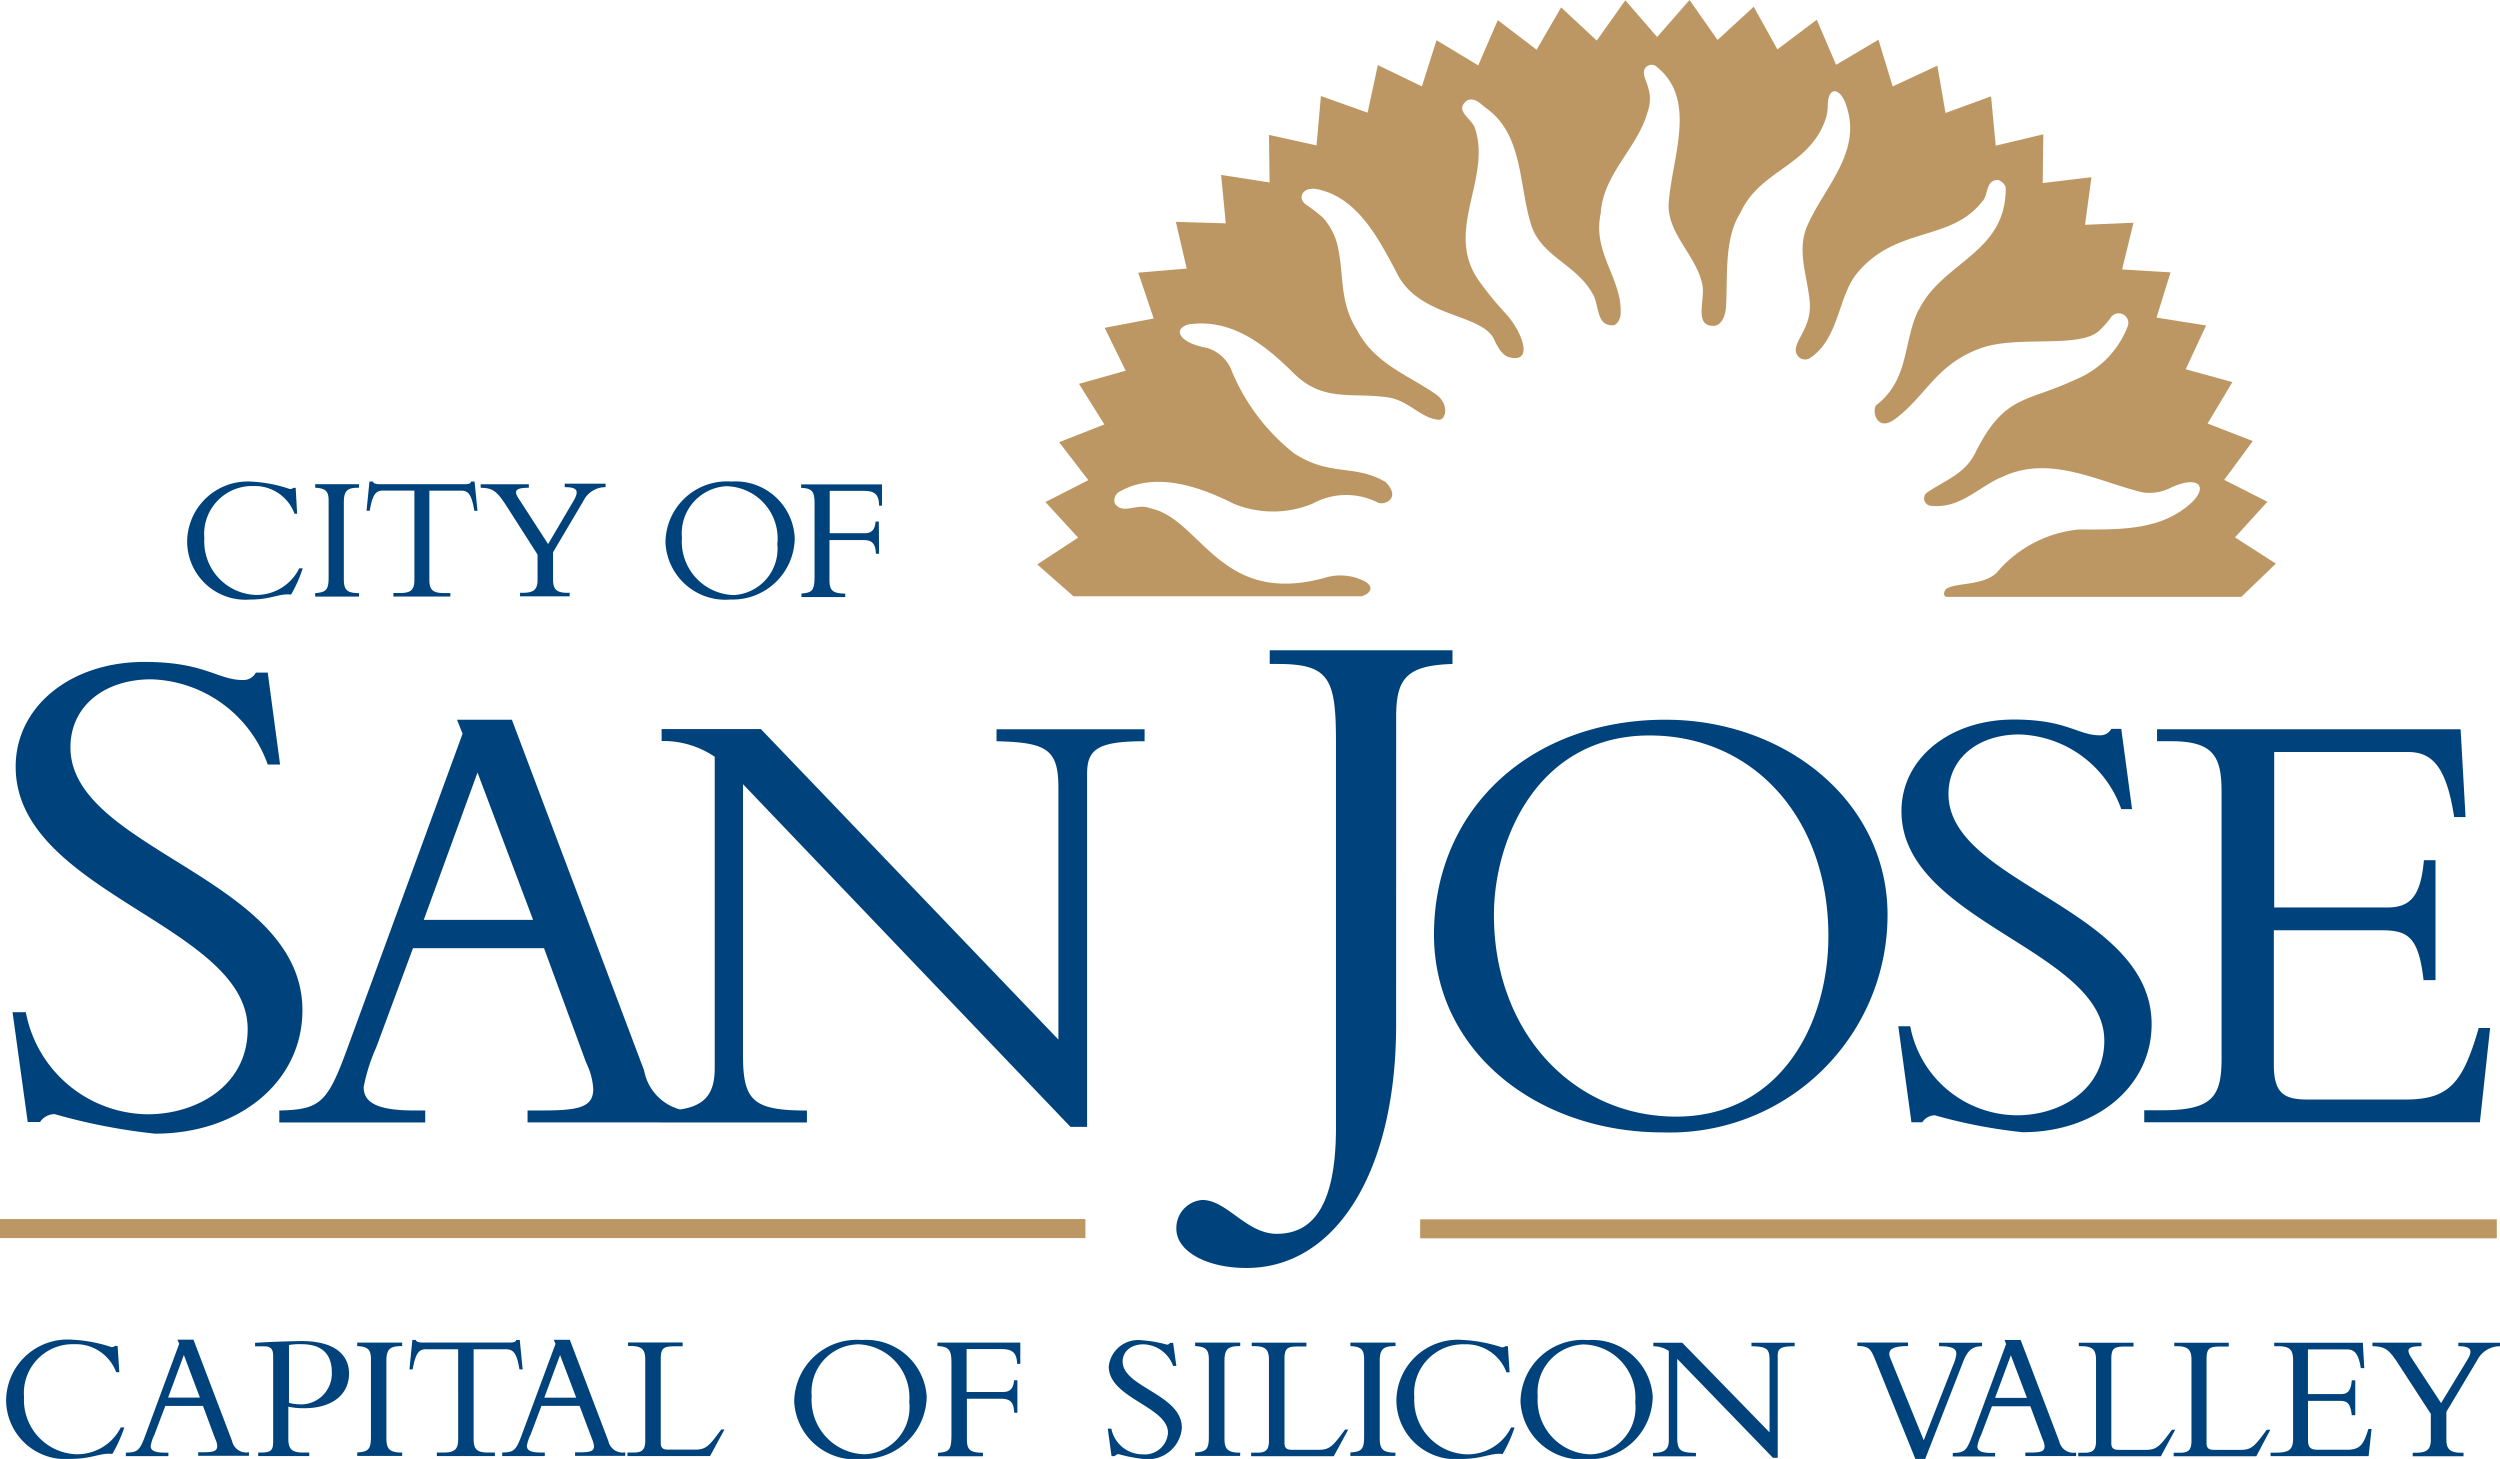 <svg xmlns="http://www.w3.org/2000/svg" xmlns:xlink="http://www.w3.org/1999/xlink" width="101.297" height="59.115" viewBox="0 0 101.297 59.115"><defs><style>.a{fill:none;}.b{clip-path:url(#a);}.c{fill:#bc9763;}.d{fill:#00427b;}</style><clipPath id="a"><rect class="a" width="101.297" height="59.115"/></clipPath></defs><g class="b"><path class="c" d="M391.113,12.547c-.639,1.3-.367,2.814-1.7,3.855-.213.166-.035,1.159.757.568,1.254-.946,1.656-2.2,3.429-2.85,1.455-.544,3.914,0,4.777-.674a3.982,3.982,0,0,0,.5-.544.39.39,0,0,1,.721.284,3.786,3.786,0,0,1-2.117,2.188c-2.034.958-2.886.591-4.08,2.992-.414.828-1.183,1.076-1.9,1.561a.3.3,0,0,0,.118.568c1.194.13,1.939-.792,2.885-1.171,1.939-.922,3.891.2,5.688.627a1.9,1.9,0,0,0,1.159-.2c1.242-.568,1.632.095.438.922-1.135.792-2.578.792-4.163.78a4.976,4.976,0,0,0-3.358,1.762c-.544.5-1.514.39-1.987.615-.142.059-.213.355-.012.355h11.92l1.4-1.348-1.656-1.064,1.313-1.443-1.75-.887,1.159-1.573-1.833-.71,1.005-1.679-1.892-.52.828-1.774-2.01-.319.568-1.833-1.963-.118.461-1.892-1.963.083.26-1.928-1.975.237.024-1.975-1.928.461-.189-2-1.845.674-.331-1.916-1.809.84-.579-1.892-1.715,1.017L386.986.8,385.389,2,384.431.272,382.965,1.62,381.83,0l-1.313,1.5L379.228.012l-1.159,1.632L376.627.3l-.993,1.715L374.061.816l-.792,1.833-1.691-1.017L370.986,3.5,369.2,2.637l-.414,1.928-1.892-.674-.177,2-1.928-.426.024,1.928-1.963-.307.189,1.963-2.022-.059.438,1.892-1.963.166.627,1.857-1.987.378.851,1.738-1.892.532,1.029,1.644-1.833.721,1.183,1.537-1.738.887,1.324,1.443L355.4,22.87l1.466,1.289H368.55c.355-.118.509-.367.142-.591a2.15,2.15,0,0,0-1.525-.189c-4.387,1.277-5.1-2.377-7.214-2.791-.5-.213-1.135.3-1.419-.213a.415.415,0,0,1,.236-.473c1.466-.816,3.276-.154,4.588.508a4.2,4.2,0,0,0,3.193,0,2.833,2.833,0,0,1,2.672-.035c.319.095.911-.225.284-.851-1.289-.733-2.211-.2-3.69-1.147a8.273,8.273,0,0,1-2.578-3.453,1.559,1.559,0,0,0-.958-.828c-1.135-.2-1.4-.757-.769-.946,1.8-.284,3.193.9,4.293,1.987,1.194,1.183,2.4.745,3.831.97.828.13,1.325.851,2.022.9.319.024.449-.65-.118-1.041-1.147-.792-2.483-1.23-3.2-2.625-.686-1.088-.52-2.188-.733-3.193a2.577,2.577,0,0,0-.639-1.336A6.289,6.289,0,0,0,366.3,8.3c-.367-.26-.177-.733.414-.639,1.667.319,2.519,2.022,3.24,3.37.887,1.868,3.465,1.644,3.962,2.732.177.39.367.65.6.71,1.029.272.532-1.041-.13-1.762a13.15,13.15,0,0,1-1.135-1.4c-1.336-1.987.544-4.056-.106-6.09-.13-.438-.887-.733-.319-1.159.331-.13.568.189.828.367,1.407,1.064,1.265,3,1.727,4.576.367,1.372,1.821,1.667,2.5,2.862.307.426.13,1.348.851,1.313.166-.012.26-.225.3-.378.13-1.466-1.159-2.519-.8-4.163.095-1.585,1.478-2.625,1.892-4.08.307-.851-.189-1.324-.142-1.667a.317.317,0,0,1,.449-.237c1.75,1.313.7,3.666.556,5.546-.095,1.242,1.112,2.129,1.36,3.323.13.591-.343,1.656.414,1.679.378.024.52-.438.544-.733.083-1.253-.095-2.779.591-3.855.781-1.727,2.791-1.88,3.441-3.772a1.828,1.828,0,0,0,.095-.556c0-.863.568-.745.792.13.532,1.774-.922,3.181-1.585,4.647-.5,1.029-.036,2.1.059,3.146.106,1.135-.733,1.632-.532,2.129a.375.375,0,0,0,.532.177c1.183-.769,1.147-2.46,1.88-3.394,1.573-1.975,3.808-1.3,5.1-2.945.284-.26.118-.887.662-.887.154.071.331.2.3.414-.036,2.566-2.566,2.921-3.512,4.837" transform="translate(-313.372)"/><path class="c" d="M0,417.7H43.979v.769H0Zm57.543.78h43.624v-.769H57.543Z" transform="translate(0 -368.305)"/><path class="d" d="M2.9,186.51a5.076,5.076,0,0,0,4.943,4.127c1.963,0,4.044-1.147,4.044-3.453,0-4.222-9.4-5.511-9.4-10.631,0-2.436,2.223-4.245,5.215-4.245,2.46,0,2.956.733,3.985.733a.566.566,0,0,0,.532-.3H12.7l.5,3.725h-.5a5.174,5.174,0,0,0-4.718-3.453c-1.928,0-3.276,1.112-3.276,2.755,0,4.163,9.4,5.274,9.4,10.655,0,2.874-2.542,5-5.972,5a23.993,23.993,0,0,1-4.068-.792.714.714,0,0,0-.591.319h-.5L2.36,186.5H2.9Zm20.553-3.749H19.022L21.2,176.79Zm.438,1.135,1.715,4.659a2.782,2.782,0,0,1,.284,1.052c0,.721-.532.875-2,.875h-.662v.485H30.28v-.485a2.015,2.015,0,0,1-2.33-1.62L22.593,174.65H20.37l.225.568-4.659,12.724c-.816,2.235-1.1,2.507-2.767,2.542v.485h5.913v-.485h-.414c-1.407,0-2.081-.26-2.081-.946a7.279,7.279,0,0,1,.508-1.608l1.49-4.021h5.31ZM45.9,191.146v-14.3c0-.993.414-1.324,2.33-1.324v-.485h-6v.485c2.046.047,2.507.331,2.507,1.892V187.61L32.681,175.028H28.66v.485a3.713,3.713,0,0,1,2.152.639v12.618c0,1.171-.508,1.715-2.1,1.715H28.6v.485h5.948v-.485c-2.176,0-2.59-.39-2.59-2.235V177.263l13.268,13.883Zm12.523-16.615c0-1.549.414-2.081,2.282-2.14v-.556H53.3v.556h.319c2.1,0,2.365.591,2.365,3.157v15.633c0,3.252-.993,4.3-2.4,4.3-1.23,0-2.022-1.372-3.015-1.372a1.138,1.138,0,0,0-1.052,1.171c0,.911,1.23,1.585,2.838,1.585,3.654,0,6.066-3.95,6.066-9.839Zm10.264.757c4.222,0,7.249,3.358,7.249,8.124,0,3.642-2,7.32-6.173,7.32-4.127,0-7.379-3.382-7.379-8.171,0-3.075,1.786-7.273,6.3-7.273m.532,16.083a8.819,8.819,0,0,0,9.117-8.81c0-4.612-4.151-7.911-9-7.911-5.452,0-9.378,3.607-9.378,8.715.012,4.777,4.245,8.006,9.259,8.006m9.555-4.3.532,3.891h.438a.624.624,0,0,1,.508-.284,21.031,21.031,0,0,0,3.559.686c3,0,5.227-1.868,5.227-4.375,0-4.718-8.231-5.688-8.231-9.33,0-1.431,1.183-2.412,2.874-2.412a4.53,4.53,0,0,1,4.127,3.027h.438l-.438-3.252H87.4a.506.506,0,0,1-.461.26c-.9,0-1.336-.639-3.489-.639-2.613,0-4.553,1.585-4.553,3.713,0,4.482,8.219,5.605,8.219,9.295,0,2.022-1.821,3.027-3.536,3.027a4.429,4.429,0,0,1-4.328-3.607Zm21.782-6.729h-.485c-.13,1.49-.568,1.916-1.49,1.916H94v-6.3h5.4c.922,0,1.561.461,1.892,2.637h.461l-.2-3.559h-12.3v.485h.568c1.715,0,2.046.615,2.046,2.046v10.808c0,1.537-.355,2.1-2.412,2.1h-.721v.485h13.6l.414-3.82h-.461c-.639,2.211-1.183,2.9-2.968,2.9h-3.95c-.946,0-1.384-.225-1.384-1.407v-5.452h4.328c1.052,0,1.537.2,1.738,2.022h.485v-4.86ZM6.688,201.1l-.071-1.076H6.5c-.012.024-.047.047-.13.047a5.985,5.985,0,0,0-1.585-.3A2.49,2.49,0,0,0,2.1,202.25,2.4,2.4,0,0,0,4.713,204.6c.887,0,1.218-.26,1.691-.2a5.535,5.535,0,0,0,.485-1.076H6.747a1.977,1.977,0,0,1-1.821,1.088,2.2,2.2,0,0,1-2.1-2.318,1.978,1.978,0,0,1,2.034-2.14,1.741,1.741,0,0,1,1.7,1.135h.13Zm3.264,1.017H8.663l.639-1.727Zm.118.319.5,1.348a.724.724,0,0,1,.083.3c0,.2-.154.248-.579.248H9.881v.142h2.058v-.142a.591.591,0,0,1-.686-.461l-1.561-4.1h-.65l.071.166-1.36,3.678c-.237.65-.319.721-.8.733v.142H8.675v-.142H8.557c-.414,0-.6-.071-.6-.272a1.753,1.753,0,0,1,.154-.461l.438-1.159H10.07Zm3.477-2.448a2.569,2.569,0,0,1,.52-.035c.993,0,1.23.568,1.23,1.147a1.248,1.248,0,0,1-1.336,1.289,1.812,1.812,0,0,1-.4-.059v-2.341Zm0,2.5a2.919,2.919,0,0,0,.639.059c1.112,0,1.809-.544,1.809-1.407,0-.568-.355-1.313-1.928-1.313-.2,0-.556.012-.934.024s-.733.035-.946.047v.142h.378c.26,0,.355.118.355.39v3.488c0,.343-.106.426-.5.426h-.106v.142h2.069v-.142h-.248c-.473,0-.6-.154-.6-.568v-1.289Zm4.6,1.857c-.52,0-.639-.154-.639-.579V200.63c0-.5.166-.6.639-.6v-.142H16.326v.142c.426.024.556.13.556.532V203.7c0,.5-.095.615-.556.639v.142h1.821Zm2.909-4.186h1.3c.3,0,.438.166.544.816h.13l-.118-1.194h-.142c-.012.083-.13.106-.237.106H18.939a.693.693,0,0,1-.154-.024.117.117,0,0,1-.083-.083h-.142l-.118,1.194h.13c.118-.65.248-.816.544-.816h1.3V203.8c0,.4-.13.544-.591.544h-.272v.142h2.353v-.142h-.272c-.461,0-.591-.142-.591-.544v-3.642ZM25.2,202.12H23.906l.639-1.727Zm.13.319.508,1.348a.973.973,0,0,1,.083.3c0,.2-.154.248-.579.248h-.189v.142h2.034v-.142a.591.591,0,0,1-.686-.461l-1.561-4.1h-.65l.071.166L23,203.61c-.237.65-.319.721-.8.733v.142h1.727v-.142H23.8c-.414,0-.6-.071-.6-.272a1.752,1.752,0,0,1,.154-.461l.438-1.159h1.537Zm5.877.97h-.13c-.473.639-.6.816-1.052.816h-1.1c-.213,0-.3-.071-.3-.272v-3.406c0-.461.13-.509.615-.509h.272v-.154H27.3v.142h.106c.473,0,.591.166.591.556v3.276c0,.378-.13.485-.473.485h-.248v.142h3.347Zm5.369-3.453a2.153,2.153,0,0,1,2.117,2.341,1.9,1.9,0,0,1-1.8,2.117,2.2,2.2,0,0,1-2.152-2.353,1.928,1.928,0,0,1,1.833-2.1m.154,4.647a2.569,2.569,0,0,0,2.673-2.542,2.456,2.456,0,0,0-2.625-2.282,2.535,2.535,0,0,0-2.744,2.507,2.468,2.468,0,0,0,2.7,2.318m6.338-3.193h-.13c-.024.319-.154.473-.438.473H41.018v-1.738h1.419c.461,0,.615.177.627.6h.13v-.863H39.835v.142c.52.012.568.225.568.7v2.9c0,.6-.083.7-.544.721v.142H41.68v-.142c-.568,0-.65-.154-.65-.568v-1.62h1.384c.355,0,.52.13.532.568h.13v-1.313Zm3.666,1.951.154,1.123h.13a.22.22,0,0,1,.154-.083,6.14,6.14,0,0,0,1.041.2,1.379,1.379,0,0,0,1.525-1.265c0-1.36-2.4-1.644-2.4-2.684,0-.414.343-.7.84-.7a1.325,1.325,0,0,1,1.206.875h.13l-.13-.934H49.26c-.047.059-.071.071-.13.071a5.265,5.265,0,0,0-1.017-.177,1.2,1.2,0,0,0-1.336,1.064c0,1.289,2.4,1.62,2.4,2.684a.94.94,0,0,1-1.029.875,1.289,1.289,0,0,1-1.265-1.041h-.154Zm5.369.982c-.52,0-.639-.154-.639-.579V200.63c0-.5.166-.6.639-.6v-.142H50.277v.142c.414.024.556.13.556.532V203.7c0,.5-.095.615-.556.639v.142H52.1Zm4.375-.934h-.13c-.473.639-.6.816-1.052.816h-1.1c-.213,0-.3-.071-.3-.272v-3.406c0-.461.13-.509.615-.509h.272v-.154H52.571v.142h.106c.473,0,.591.166.591.556v3.276c0,.378-.13.485-.473.485h-.248v.142h3.347Zm1.916.934c-.52,0-.639-.154-.639-.579V200.63c0-.5.166-.6.639-.6v-.142H56.568v.142c.426.024.556.13.556.532V203.7c0,.5-.095.615-.556.639v.142h1.821Zm4.624-3.24-.071-1.076h-.106c-.012.024-.059.047-.142.047a5.985,5.985,0,0,0-1.585-.3,2.49,2.49,0,0,0-2.684,2.471,2.4,2.4,0,0,0,2.613,2.353c.887,0,1.218-.26,1.691-.2a5.536,5.536,0,0,0,.485-1.076h-.142a1.966,1.966,0,0,1-1.821,1.088,2.2,2.2,0,0,1-2.1-2.318,1.978,1.978,0,0,1,2.034-2.14,1.741,1.741,0,0,1,1.7,1.135h.13Zm2.98-1.147A2.153,2.153,0,0,1,68.11,202.3a1.9,1.9,0,0,1-1.8,2.117,2.2,2.2,0,0,1-2.152-2.353,1.943,1.943,0,0,1,1.833-2.1m.166,4.647a2.559,2.559,0,0,0,2.661-2.542,2.456,2.456,0,0,0-2.625-2.282,2.525,2.525,0,0,0-2.732,2.507,2.468,2.468,0,0,0,2.7,2.318m7.722-.071v-4.127c0-.284.118-.378.686-.378v-.142h-1.75v.142c.6.012.733.095.733.544v2.945l-3.536-3.63H68.843v.142a1.125,1.125,0,0,1,.627.189v3.63c0,.343-.154.5-.615.5h-.024v.142h1.738v-.142c-.639,0-.757-.106-.757-.639v-3.169l3.879,4.009h.189Zm5.972.071,1.537-3.938c.177-.461.378-.639.769-.639v-.142H80.42v.142c.508,0,.7.083.7.307a1.46,1.46,0,0,1-.13.461L79.8,203.847l-1.348-3.311c-.142-.343.024-.5.71-.509v-.142H77.109v.142c.461,0,.544.106.733.579l1.62,4Zm4.127-2.483H82.69l.639-1.727Zm.13.319.5,1.348a.724.724,0,0,1,.083.3c0,.2-.154.248-.579.248h-.2v.142h2.058v-.142a.591.591,0,0,1-.686-.461l-1.561-4.1h-.65l.059.166-1.36,3.678c-.237.65-.319.721-.8.733v.142H82.69v-.142h-.118c-.414,0-.6-.071-.6-.272a1.752,1.752,0,0,1,.154-.461l.438-1.159h1.549Zm5.877.97h-.13c-.473.639-.6.816-1.052.816H87.7c-.213,0-.3-.071-.3-.272v-3.406c0-.461.13-.509.615-.509H88.3v-.154H86.084v.142h.106c.473,0,.591.166.591.556v3.276c0,.378-.13.485-.473.485h-.248v.142h3.347Zm3.855,0H93.7c-.473.639-.6.816-1.041.816h-1.1c-.213,0-.3-.071-.3-.272v-3.406c0-.461.13-.509.615-.509h.284v-.154H89.951v.142h.106c.473,0,.591.166.591.556v3.276c0,.378-.13.485-.473.485h-.248v.142h3.347Zm3.441-2h-.142c-.035.426-.166.556-.438.556H95.367v-1.809h1.585c.272,0,.461.13.556.757h.142l-.059-1.029H94v.142h.166c.5,0,.6.177.6.591v3.122c0,.438-.106.6-.7.6h-.213v.142h3.973l.118-1.1h-.13c-.189.639-.343.84-.863.84H95.769c-.272,0-.4-.071-.4-.4V202.25h1.265c.307,0,.449.059.508.579h.142Zm3.477.922-1.194-1.821c-.225-.343-.189-.485.4-.485v-.142H97.981v.142c.485.012.662.118,1.029.686l1.336,2.058v1.041c0,.367-.13.532-.591.532h-.142v.142h2.058v-.142h-.095c-.461,0-.6-.154-.6-.544v-1.112l1.242-2.081a1.041,1.041,0,0,1,.934-.579v-.142h-1.691v.142c.473,0,.615.13.378.532Zm-86.87-36.02-.059-1.064h-.106c-.012.024-.047.047-.13.047a5.68,5.68,0,0,0-1.537-.3,2.455,2.455,0,0,0-2.625,2.448,2.364,2.364,0,0,0,2.554,2.33c.863,0,1.183-.26,1.656-.2a5.393,5.393,0,0,0,.473-1.064h-.142a1.927,1.927,0,0,1-1.786,1.076,2.166,2.166,0,0,1-2.058-2.294,1.942,1.942,0,0,1,1.987-2.117,1.711,1.711,0,0,1,1.667,1.123h.106Zm2.507,3.2c-.508,0-.615-.142-.615-.579v-3.1c0-.5.166-.591.615-.591v-.142H14.623v.142c.414.024.544.13.544.52v3.122c0,.485-.095.6-.544.627v.142H16.4Zm2.862-4.151h1.277c.3,0,.426.166.532.816h.13L21.08,165h-.142c-.012.083-.118.106-.225.106H17.189a.509.509,0,0,1-.142-.024.117.117,0,0,1-.083-.083h-.142l-.118,1.183h.13c.106-.639.237-.816.532-.816h1.277v3.619c0,.39-.13.532-.579.532h-.272v.142H20.1v-.142h-.272c-.449,0-.579-.142-.579-.532v-3.619Zm4.8,2.164-1.171-1.809c-.225-.331-.189-.473.39-.473v-.142H21.328v.142c.473.012.639.118,1.005.674l1.3,2.034v1.029c0,.355-.13.52-.579.52h-.13v.142h2.01v-.142H24.84c-.449,0-.579-.154-.579-.544v-1.1l1.218-2.058a1,1,0,0,1,.911-.579v-.142H24.734v.142c.473,0,.6.118.378.52Zm9.993-.272a2.517,2.517,0,0,1-2.6,2.519,2.431,2.431,0,0,1-2.637-2.294A2.489,2.489,0,0,1,31.486,165a2.4,2.4,0,0,1,2.566,2.259m-.7.248a2.118,2.118,0,0,0-2.069-2.318,1.91,1.91,0,0,0-1.8,2.081,2.169,2.169,0,0,0,2.1,2.33,1.877,1.877,0,0,0,1.762-2.093m4.115-.887h-.13c-.024.319-.154.473-.426.473H35.471v-1.715h1.4c.449,0,.6.177.6.6h.118v-.863H34.313v.142c.508.012.544.213.544.686v2.874c0,.591-.083.686-.532.721v.142H36.1v-.142c-.544,0-.639-.154-.639-.568v-1.6h1.36c.355,0,.508.13.52.556h.13Z" transform="translate(-1.852 -145.488)"/></g></svg>